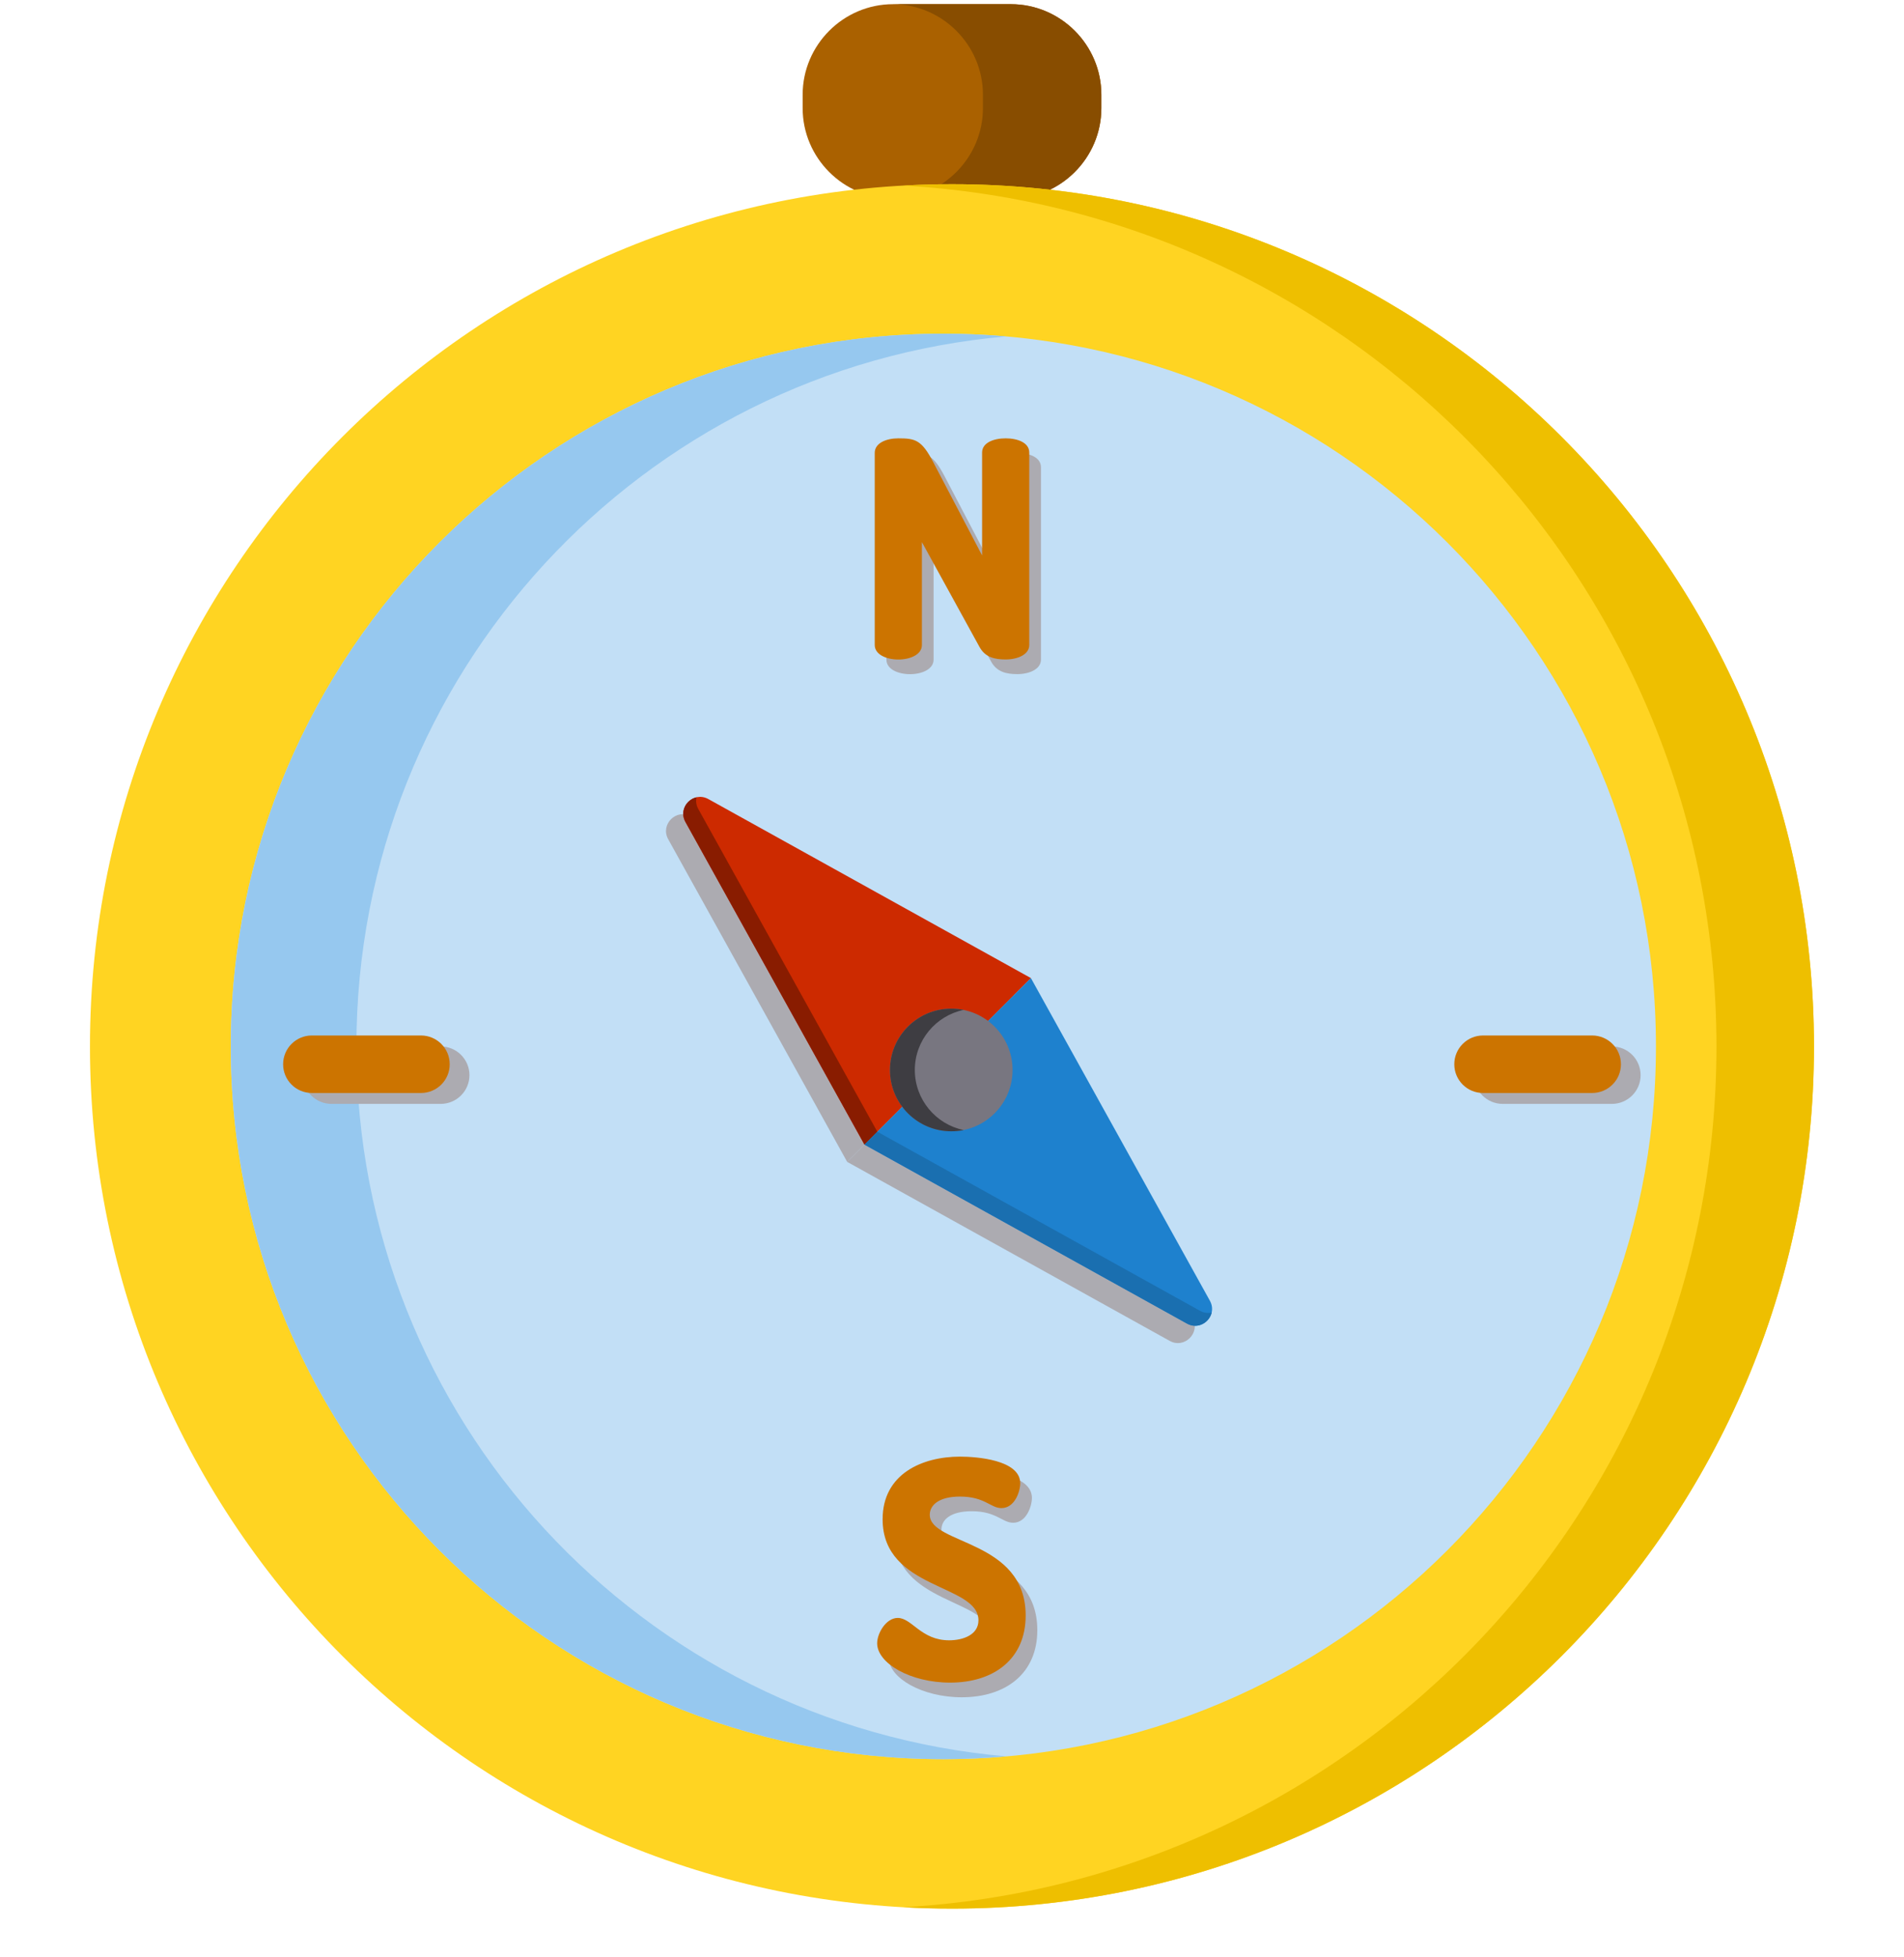 <svg width="36" height="37" viewBox="0 0 36 37" fill="none" xmlns="http://www.w3.org/2000/svg">
<g clip-path="url(#clip0_849_13585)">
<path d="M19.113 3.755H16.887C15.946 3.755 15.176 2.985 15.176 2.044V1.791C15.176 0.849 15.946 0.079 16.887 0.079H19.113C20.054 0.079 20.824 0.849 20.824 1.791V2.044C20.824 2.985 20.054 3.755 19.113 3.755Z" fill="#AA6100"/>
<path d="M20.824 1.791V2.043C20.824 2.985 20.054 3.755 19.113 3.755H16.887C17.823 3.747 18.585 2.98 18.585 2.043V1.791C18.585 0.854 17.823 0.087 16.887 0.079H19.113C20.054 0.079 20.824 0.849 20.824 1.791Z" fill="#884D00"/>
<path d="M18 36.079C27.001 36.079 34.298 28.782 34.298 19.781C34.298 10.779 27.001 3.482 18 3.482C8.999 3.482 1.701 10.779 1.701 19.781C1.701 28.782 8.999 36.079 18 36.079Z" fill="#FFD422"/>
<path d="M17.837 33.254C25.278 33.254 31.31 27.221 31.31 19.781C31.31 12.34 25.278 6.308 17.837 6.308C10.396 6.308 4.364 12.34 4.364 19.781C4.364 27.221 10.396 33.254 17.837 33.254Z" fill="#C2DFF6"/>
<path d="M16.018 21.963L12.634 15.864C12.479 15.585 12.787 15.277 13.066 15.432L19.165 18.816L16.018 21.963Z" fill="#ACABB1"/>
<path d="M16.018 21.963L22.116 25.347C22.396 25.502 22.704 25.194 22.549 24.914L19.165 18.816L16.018 21.963Z" fill="#ACABB1"/>
<path d="M16.344 21.636L12.96 15.538C12.805 15.258 13.113 14.95 13.393 15.105L19.492 18.489L16.344 21.636Z" fill="#CD2A00"/>
<path d="M16.344 21.637L22.443 25.02C22.723 25.175 23.031 24.867 22.876 24.588L19.492 18.489L16.344 21.637Z" fill="#1E81CE"/>
<path d="M17.986 21.385C18.626 21.385 19.145 20.866 19.145 20.226C19.145 19.586 18.626 19.067 17.986 19.067C17.346 19.067 16.827 19.586 16.827 20.226C16.827 20.866 17.346 21.385 17.986 21.385Z" fill="#787680"/>
<path d="M18.221 21.362C18.145 21.377 18.066 21.385 17.986 21.385C17.346 21.385 16.827 20.866 16.827 20.226C16.827 19.586 17.346 19.067 17.986 19.067C18.066 19.067 18.145 19.075 18.221 19.09C17.695 19.2 17.297 19.666 17.297 20.226C17.297 20.786 17.695 21.253 18.221 21.362Z" fill="#3E3D42"/>
<path d="M13.17 15.071C13.153 15.141 13.162 15.219 13.204 15.294L16.588 21.393L16.345 21.636L12.96 15.538C12.847 15.333 12.98 15.114 13.17 15.071Z" fill="#891C00"/>
<path d="M22.91 24.811C22.866 25 22.647 25.133 22.443 25.02L16.345 21.636L16.588 21.393L22.687 24.777C22.762 24.819 22.84 24.827 22.91 24.811Z" fill="#1A6FB0"/>
<path d="M19.024 33.201C18.633 33.236 18.237 33.254 17.837 33.254C10.396 33.254 4.364 27.222 4.364 19.781C4.364 12.339 10.396 6.308 17.837 6.308C18.237 6.308 18.633 6.325 19.024 6.36C12.139 6.96 6.739 12.739 6.739 19.781C6.739 26.822 12.139 32.601 19.024 33.201Z" fill="#96C8EF"/>
<path d="M18.738 12.503L17.652 10.525V12.469C17.652 12.652 17.429 12.744 17.206 12.744C16.983 12.744 16.76 12.652 16.76 12.469V8.838C16.76 8.649 16.983 8.563 17.206 8.563C17.526 8.563 17.646 8.592 17.863 9.009L18.79 10.776V8.832C18.79 8.643 19.013 8.563 19.236 8.563C19.459 8.563 19.682 8.643 19.682 8.832V12.469C19.682 12.652 19.459 12.743 19.236 12.743C19.03 12.743 18.847 12.704 18.738 12.503Z" fill="#ACABB1"/>
<path d="M18.721 30.906C18.721 30.214 16.909 30.334 16.909 28.996C16.909 28.139 17.658 27.812 18.373 27.812C18.676 27.812 19.511 27.87 19.511 28.316C19.511 28.47 19.408 28.785 19.156 28.785C18.95 28.785 18.841 28.567 18.373 28.567C17.967 28.567 17.801 28.733 17.801 28.91C17.801 29.482 19.613 29.374 19.613 30.815C19.613 31.638 19.013 32.084 18.184 32.084C17.435 32.084 16.806 31.718 16.806 31.341C16.806 31.146 16.977 30.86 17.195 30.86C17.463 30.86 17.635 31.284 18.167 31.284C18.43 31.284 18.721 31.181 18.721 30.906Z" fill="#ACABB1"/>
<path d="M8.332 20.867H6.268C5.968 20.867 5.725 20.624 5.725 20.324C5.725 20.024 5.968 19.781 6.268 19.781H8.332C8.632 19.781 8.876 20.024 8.876 20.324C8.876 20.624 8.632 20.867 8.332 20.867Z" fill="#ACABB1"/>
<path d="M30.477 20.867H28.413C28.113 20.867 27.869 20.624 27.869 20.324C27.869 20.024 28.113 19.781 28.413 19.781H30.477C30.777 19.781 31.02 20.024 31.02 20.324C31.02 20.624 30.777 20.867 30.477 20.867Z" fill="#ACABB1"/>
<path d="M7.96 20.661H5.896C5.596 20.661 5.353 20.418 5.353 20.118C5.353 19.818 5.596 19.574 5.896 19.574H7.96C8.26 19.574 8.503 19.818 8.503 20.118C8.503 20.418 8.26 20.661 7.96 20.661Z" fill="#CC7400"/>
<path d="M30.104 20.661H28.04C27.74 20.661 27.497 20.418 27.497 20.118C27.497 19.818 27.74 19.574 28.04 19.574H30.104C30.404 19.574 30.648 19.818 30.648 20.118C30.648 20.418 30.404 20.661 30.104 20.661Z" fill="#CC7400"/>
<path d="M18.518 12.226L17.431 10.248V12.192C17.431 12.375 17.208 12.467 16.985 12.467C16.762 12.467 16.539 12.375 16.539 12.192V8.561C16.539 8.372 16.762 8.286 16.985 8.286C17.305 8.286 17.425 8.315 17.643 8.732L18.569 10.499V8.555C18.569 8.366 18.792 8.286 19.015 8.286C19.238 8.286 19.461 8.366 19.461 8.555V12.192C19.461 12.375 19.238 12.466 19.015 12.466C18.809 12.466 18.626 12.427 18.518 12.226Z" fill="#CC7400"/>
<path d="M18.5 30.629C18.5 29.937 16.688 30.058 16.688 28.719C16.688 27.861 17.437 27.535 18.152 27.535C18.455 27.535 19.29 27.593 19.29 28.039C19.29 28.193 19.187 28.508 18.935 28.508C18.729 28.508 18.62 28.29 18.152 28.29C17.746 28.29 17.58 28.456 17.58 28.634C17.58 29.205 19.393 29.097 19.393 30.538C19.393 31.361 18.792 31.807 17.963 31.807C17.214 31.807 16.585 31.441 16.585 31.064C16.585 30.869 16.756 30.584 16.974 30.584C17.242 30.584 17.414 31.007 17.946 31.007C18.209 31.007 18.5 30.904 18.5 30.629Z" fill="#CC7400"/>
<path d="M34.298 19.781C34.298 28.782 27.001 36.079 18 36.079C17.691 36.079 17.383 36.07 17.078 36.053C25.65 35.575 32.454 28.472 32.454 19.781C32.454 11.089 25.65 3.986 17.078 3.508C17.383 3.491 17.691 3.482 18 3.482C27.001 3.482 34.298 10.779 34.298 19.781Z" fill="#EEBF00"/>
</g>
<defs>
<clipPath id="clip0_849_13585">
<rect width="36" height="36" fill="white" transform="translate(0 0.079)"/>
</clipPath>
</defs>
</svg>
